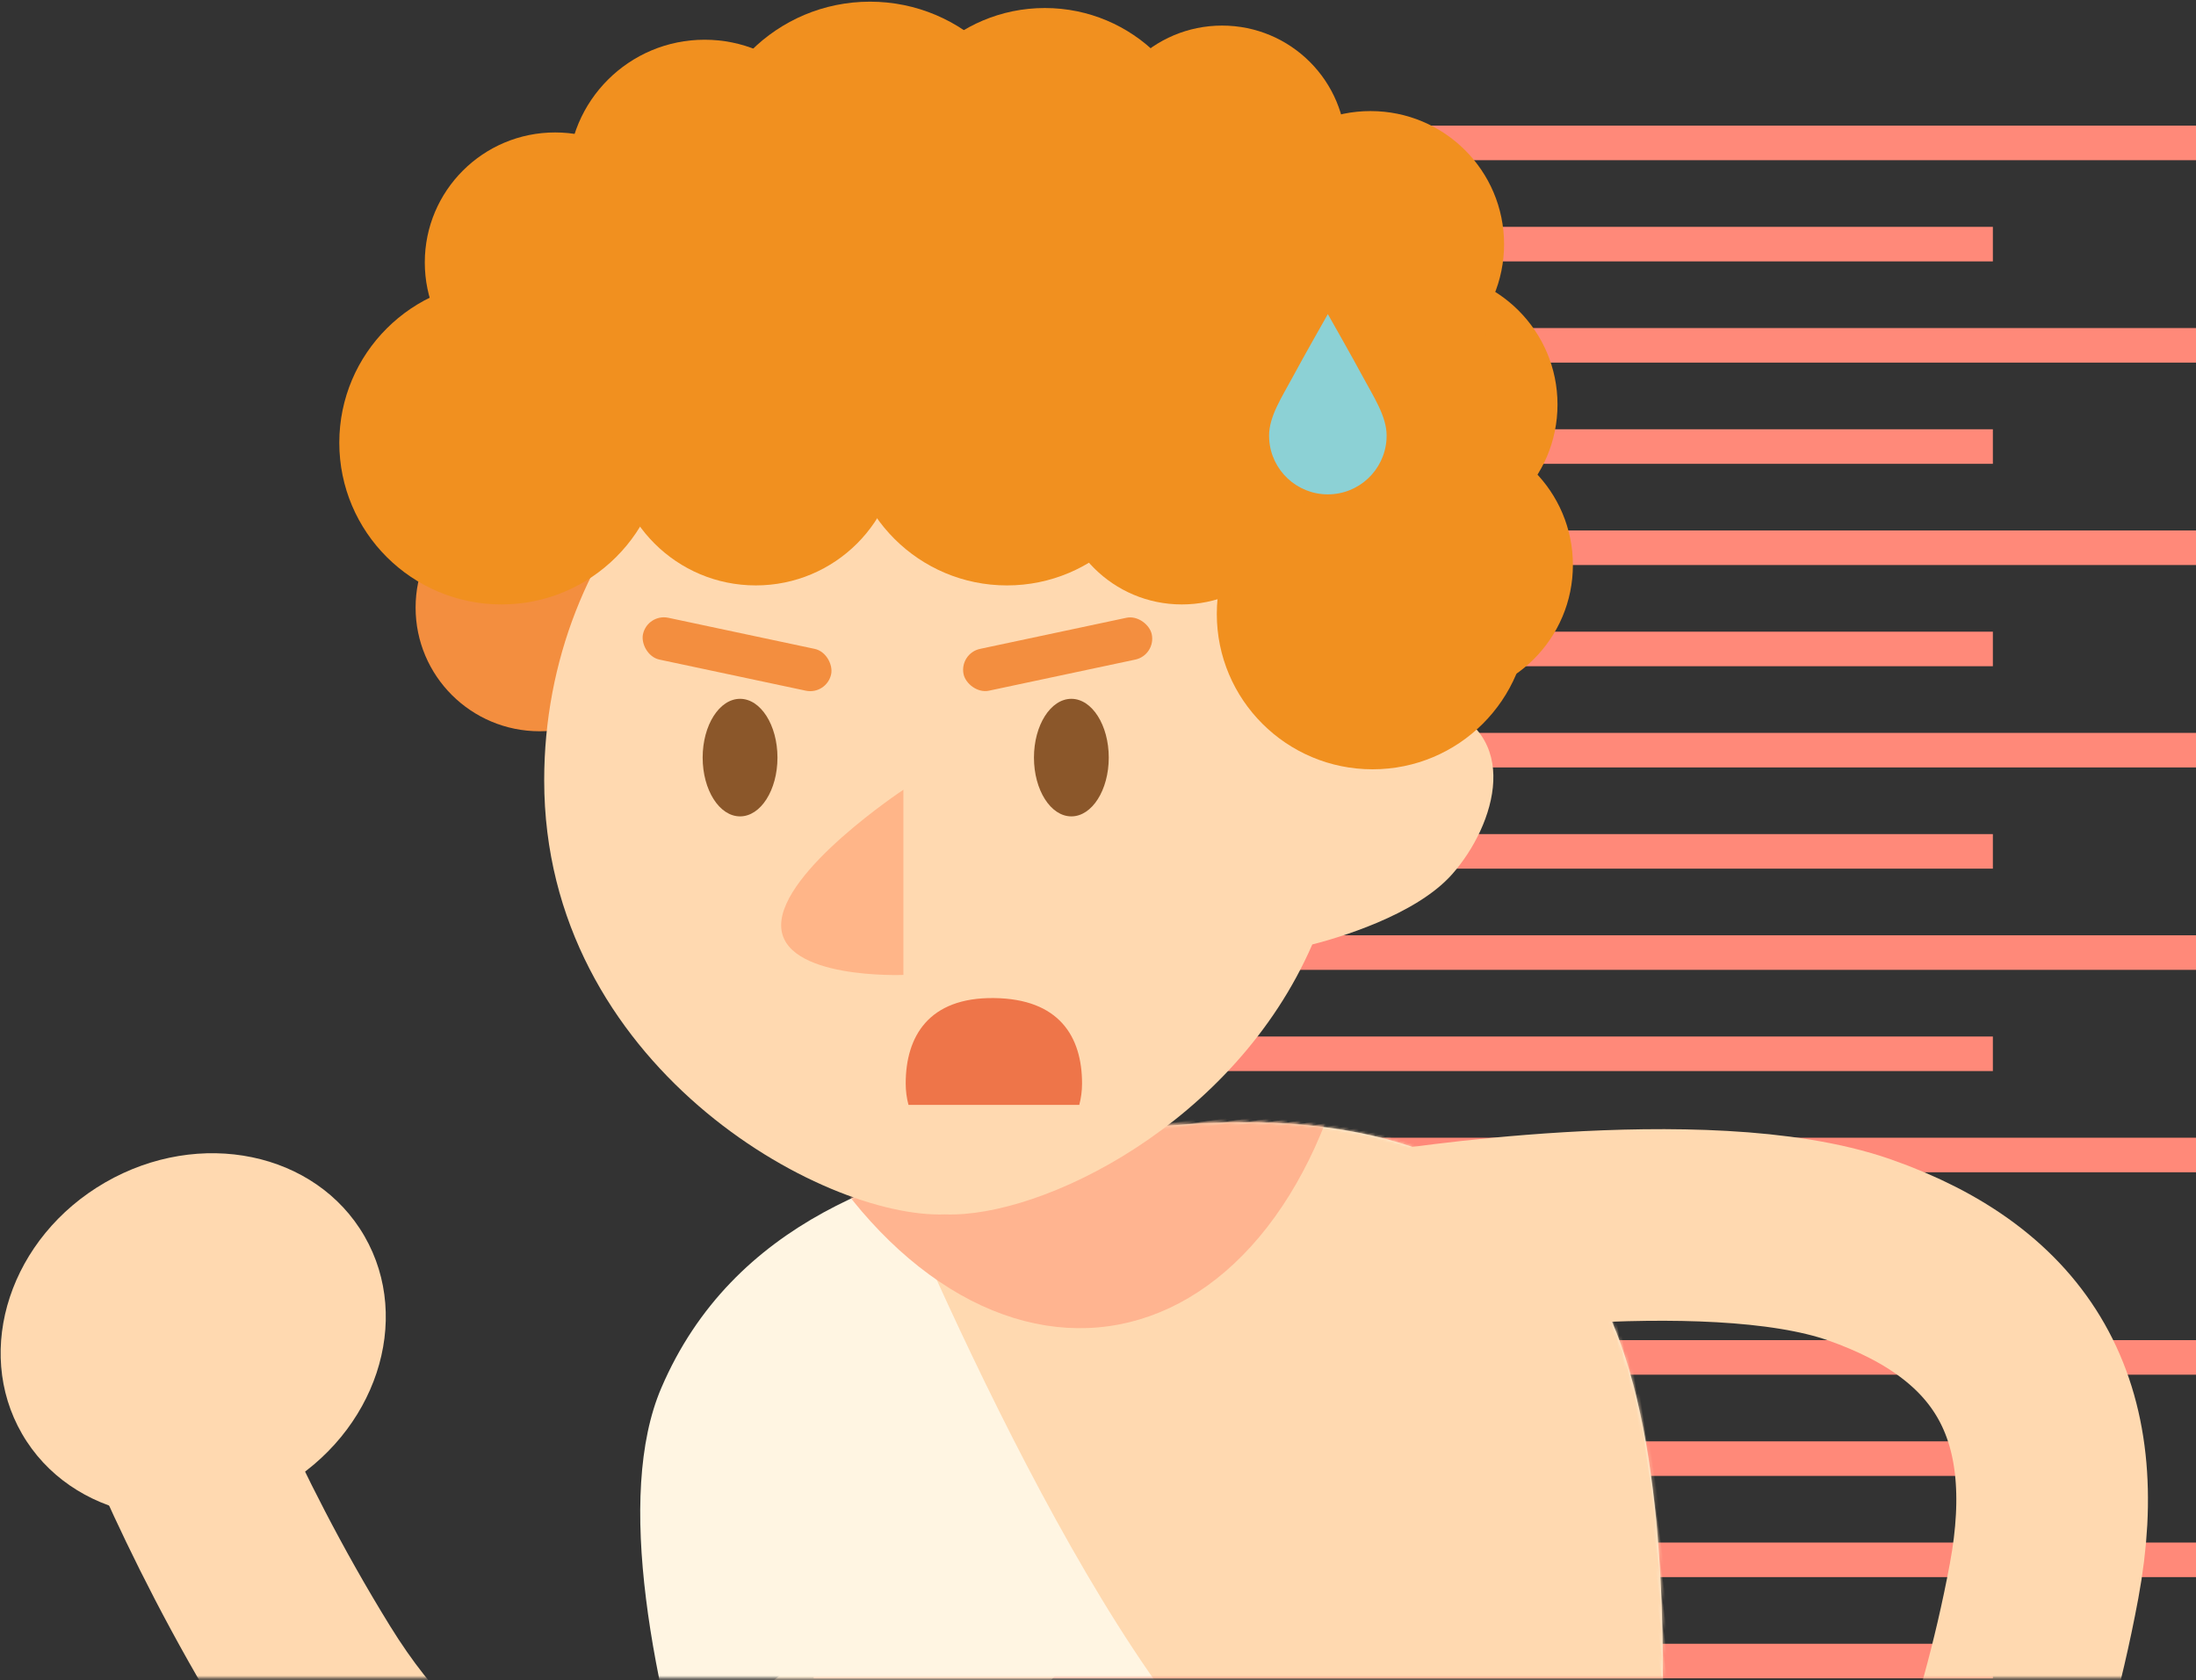 <?xml version="1.0" encoding="UTF-8"?>
<svg width="699px" height="535px" viewBox="0 0 699 535" version="1.1" xmlns="http://www.w3.org/2000/svg" xmlns:xlink="http://www.w3.org/1999/xlink">
    <rect x="0" y="0" width="699" height="535" fill="#333333" stroke="none"/>
    <!-- Generator: Sketch 41.2 (35397) - http://www.bohemiancoding.com/sketch -->
    <title>melos-large</title>
    <desc>Created with Sketch.</desc>
    <defs>
        <rect id="path-1" x="0" y="277" width="813.886" height="257.321"></rect>
        <path d="M178.885,0.027 C224.053,1.909 278.071,10.995 308.1,60.62 C346.711,124.428 295.838,304.596 281.43,345.734 L281.43,384.585 L304.797,486.157 L31.759,431.091 L40.858,384.585 L40.858,345.734 C26.45,304.596 -24.423,124.428 14.187,60.62 C44.216,10.995 98.235,1.909 143.258,0.322 C148.944,0.027 154.894,-0.016 161.144,0.007 C167.394,-0.016 173.344,0.027 178.885,0.027 Z" id="path-3"></path>
    </defs>
    <g id="Page-1" stroke="none" stroke-width="1" fill="none" fill-rule="evenodd">
        <g id="Desktop-HD" transform="translate(-637, -692)">
            <g id="melos-large" transform="translate(522, 692)">
                <g id="Group-2" transform="translate(374, 40)" fill="#FF8979">
                    <rect id="Rectangle-6" x="0" y="32.222" width="375.341" height="11"></rect>
                    <rect id="Rectangle-6" x="64.659" y="0" width="375.341" height="11"></rect>
                    <rect id="Rectangle-6" x="0" y="96.667" width="375.341" height="11"></rect>
                    <rect id="Rectangle-6" x="64.659" y="64.445" width="375.341" height="11"></rect>
                    <rect id="Rectangle-6" x="0" y="161.112" width="375.341" height="11"></rect>
                    <rect id="Rectangle-6" x="64.659" y="128.89" width="375.341" height="11"></rect>
                    <rect id="Rectangle-6" x="0" y="225.557" width="375.341" height="11"></rect>
                    <rect id="Rectangle-6" x="64.659" y="193.335" width="375.341" height="11"></rect>
                    <rect id="Rectangle-6" x="0" y="290.002" width="375.341" height="11"></rect>
                    <rect id="Rectangle-6" x="64.659" y="257.78" width="375.341" height="11"></rect>
                    <rect id="Rectangle-6" x="0" y="418.892" width="375.341" height="11"></rect>
                    <rect id="Rectangle-6" x="64.659" y="386.67" width="375.341" height="11"></rect>
                    <rect id="Rectangle-6" x="0" y="354.447" width="375.341" height="11"></rect>
                    <rect id="Rectangle-6" x="64.659" y="322.225" width="375.341" height="11"></rect>
                    <rect id="Rectangle-6" x="0" y="483.337" width="375.341" height="11"></rect>
                    <rect id="Rectangle-6" x="64.659" y="451.115" width="375.341" height="11"></rect>
                </g>
                <mask id="mask-2" fill="white">
                    <use xlink:href="#path-1"></use>
                </mask>
                <g id="Rectangle-5"></g>
                <g id="hand" mask="url(#mask-2)">
                    <g transform="translate(265.557, 458.821) rotate(139) translate(-265.557, -458.821) translate(147.557, 307.821)">
                        <path d="M9.9475983e-13,7.684 C9.9475983e-13,7.684 98.994,-10.457 147.854,9.009 C196.714,28.476 216.815,66.653 206.637,128.853 C196.46,191.053 177.689,238.875 177.689,238.875" id="Path-6" stroke="#FFD9B0" stroke-width="61" fill="none"></path>
                        <ellipse id="Oval-3" stroke="none" fill="#FFD9B0" fill-rule="evenodd" transform="translate(163.035, 234.933) rotate(11) translate(-163.035, -234.933) " cx="163.035" cy="234.933" rx="62.932" ry="56.062"></ellipse>
                    </g>
                </g>
                <g id="body" mask="url(#mask-2)">
                    <g transform="translate(496.817, 602.52) rotate(-8) translate(-496.817, -602.52) translate(335.317, 359.02)" id="Path-5">
                        <g transform="translate(-0, 0)">
                            <mask id="mask-4" fill="white">
                                <use xlink:href="#path-3"></use>
                            </mask>
                            <use id="Mask" fill="#FFF5E2" xlink:href="#path-3"></use>
                            <path d="M87.662,-28.681 C87.662,-28.681 122.923,121.681 167.742,194.316 C212.562,266.952 296.276,319.074 328.14,338.494 C360.004,357.915 433.96,158.41 433.96,152.032 C433.96,145.653 379.698,-14.337 373.916,-21.509 C368.134,-28.681 297.826,-57.979 286.793,-57.979 C275.759,-57.979 87.662,-28.681 87.662,-28.681 Z" fill="#FFD9B0" mask="url(#mask-4)"></path>
                            <ellipse id="Oval-4" fill="#FFB490" mask="url(#mask-4)" cx="158.012" cy="-99.441" rx="102.799" ry="160.379"></ellipse>
                        </g>
                    </g>
                </g>
                <g id="hand" mask="url(#mask-2)" stroke="#FFD9B0" stroke-width="61">
                    <g transform="translate(559, 390)" id="Path-6">
                        <path d="M0,6.762 C0,6.762 98.994,-9.202 147.854,7.928 C196.714,25.059 216.815,58.654 206.637,113.389 C196.46,168.124 177.689,210.207 177.689,210.207"></path>
                    </g>
                </g>
                <g id="face" transform="translate(223, 0)">
                    <g id="face_base">
                        <ellipse id="Oval-2" fill="#F38E3F" cx="63.757" cy="193.449" rx="39.469" ry="39.368"></ellipse>
                        <path d="M309.709,300.697 C284.961,357.663 223.729,387.771 192.84,386.637 L192.84,110.214 C257.227,110.214 310.477,161.852 319.207,228.974 C326.241,223.791 336.105,220.21 348.778,224.199 C377.145,233.128 368.055,262.713 354.217,278.345 C342.531,291.546 317.282,298.769 309.709,300.697 Z M192.84,110.214 C122.357,110.214 65.22,172.094 65.22,248.426 C65.22,339.004 153.563,388.078 192.84,386.637 L192.84,110.214 Z" id="face" fill="#FFD9B0"></path>
                        <ellipse id="Oval-2" fill="#F1901F" cx="51.613" cy="140.958" rx="51.613" ry="51.481"></ellipse>
                        <ellipse id="Oval-2" fill="#F1901F" cx="116.297" cy="56.053" rx="43.517" ry="43.406"></ellipse>
                        <ellipse id="Oval-2" fill="#F1901F" cx="132.574" cy="140.958" rx="45.541" ry="45.424"></ellipse>
                        <ellipse id="Oval-2" fill="#F1901F" cx="168.922" cy="54.034" rx="53.637" ry="53.5"></ellipse>
                        <ellipse id="Oval-2" fill="#F1901F" cx="68.707" cy="83.554" rx="41.493" ry="41.387"></ellipse>
                        <ellipse id="Oval-2" fill="#F1901F" cx="212.524" cy="135.911" rx="50.601" ry="50.472"></ellipse>
                        <ellipse id="Oval-2" fill="#F1901F" cx="328.906" cy="195.467" rx="49.589" ry="49.462"></ellipse>
                        <ellipse id="Oval-2" fill="#F1901F" cx="268.185" cy="153.071" rx="39.469" ry="39.368"></ellipse>
                        <ellipse id="Oval-2" fill="#F1901F" cx="280.992" cy="47.512" rx="39.469" ry="39.368"></ellipse>
                        <ellipse id="Oval-2" fill="#F1901F" cx="328.251" cy="77.759" rx="42.505" ry="42.396"></ellipse>
                        <ellipse id="Oval-2" fill="#F1901F" cx="345.259" cy="128.794" rx="42.505" ry="42.396"></ellipse>
                        <ellipse id="Oval-2" fill="#F1901F" cx="263.618" cy="104.978" rx="42.505" ry="42.396"></ellipse>
                        <ellipse id="Oval-2" fill="#F1901F" cx="350.158" cy="179.875" rx="42.505" ry="42.396"></ellipse>
                        <ellipse id="Oval-2" fill="#F1901F" cx="305.441" cy="95.724" rx="60.516" ry="60.361"></ellipse>
                        <ellipse id="Oval-2" fill="#F1901F" cx="134.352" cy="111.782" rx="42.505" ry="42.396"></ellipse>
                        <ellipse id="Oval-2" fill="#F1901F" cx="224.583" cy="53.025" rx="50.601" ry="50.472"></ellipse>
                    </g>
                    <g id="Group-3" transform="translate(95.249, 195.223)">
                        <ellipse id="Oval" fill="#8B572A" cx="32.317" cy="45.981" rx="11.906" ry="18.713"></ellipse>
                        <ellipse id="Oval" fill="#8B572A" cx="137.77" cy="45.981" rx="11.906" ry="18.713"></ellipse>
                        <rect id="Rectangle" fill="#F38E3F" transform="translate(133.413, 13.072) rotate(-12) translate(-133.413, -13.072) " x="102.798" y="6.267" width="61.231" height="13.609" rx="6.805"></rect>
                        <rect id="Rectangle" fill="#F38E3F" transform="translate(31.361, 13.072) rotate(12) translate(-31.361, -13.072) " x="0.745" y="6.267" width="61.231" height="13.609" rx="6.805"></rect>
                        <path d="M84.307,56.218 C84.307,56.218 45.398,81.936 45.398,99.341 C45.398,116.746 84.307,115.171 84.307,115.171 L84.307,56.218 Z" id="Path-4" fill="#FFB588"></path>
                        <path d="M140.288,156.56 C140.865,154.385 141.172,152.105 141.172,149.756 C141.172,134.723 133.84,122.765 113.108,122.537 C92.375,122.309 85.043,134.723 85.043,149.756 C85.043,152.105 85.35,154.385 85.928,156.56 L140.288,156.56 Z" id="Combined-Shape" fill="#EE7549"></path>
                    </g>
                    <path d="M314.661,157.394 C304.747,157.394 296.634,149.681 295.992,139.928 C295.963,139.464 295.951,139.074 295.951,138.681 C295.951,132.478 300.212,126.147 303.488,120.014 C306.763,113.881 314.661,100.007 314.661,100.007 L314.661,100.787 L314.661,157.394 Z M314.661,157.394 C324.575,157.394 332.688,149.681 333.329,139.928 C333.358,139.464 333.37,139.074 333.37,138.681 C333.37,132.478 329.109,126.147 325.834,120.014 C322.558,113.881 314.661,100.007 314.661,100.007 L314.661,100.787 L314.661,157.394 Z" id="Combined-Shape" fill="#8CD1D5"></path>
                </g>
            </g>
        </g>
    </g>
</svg>